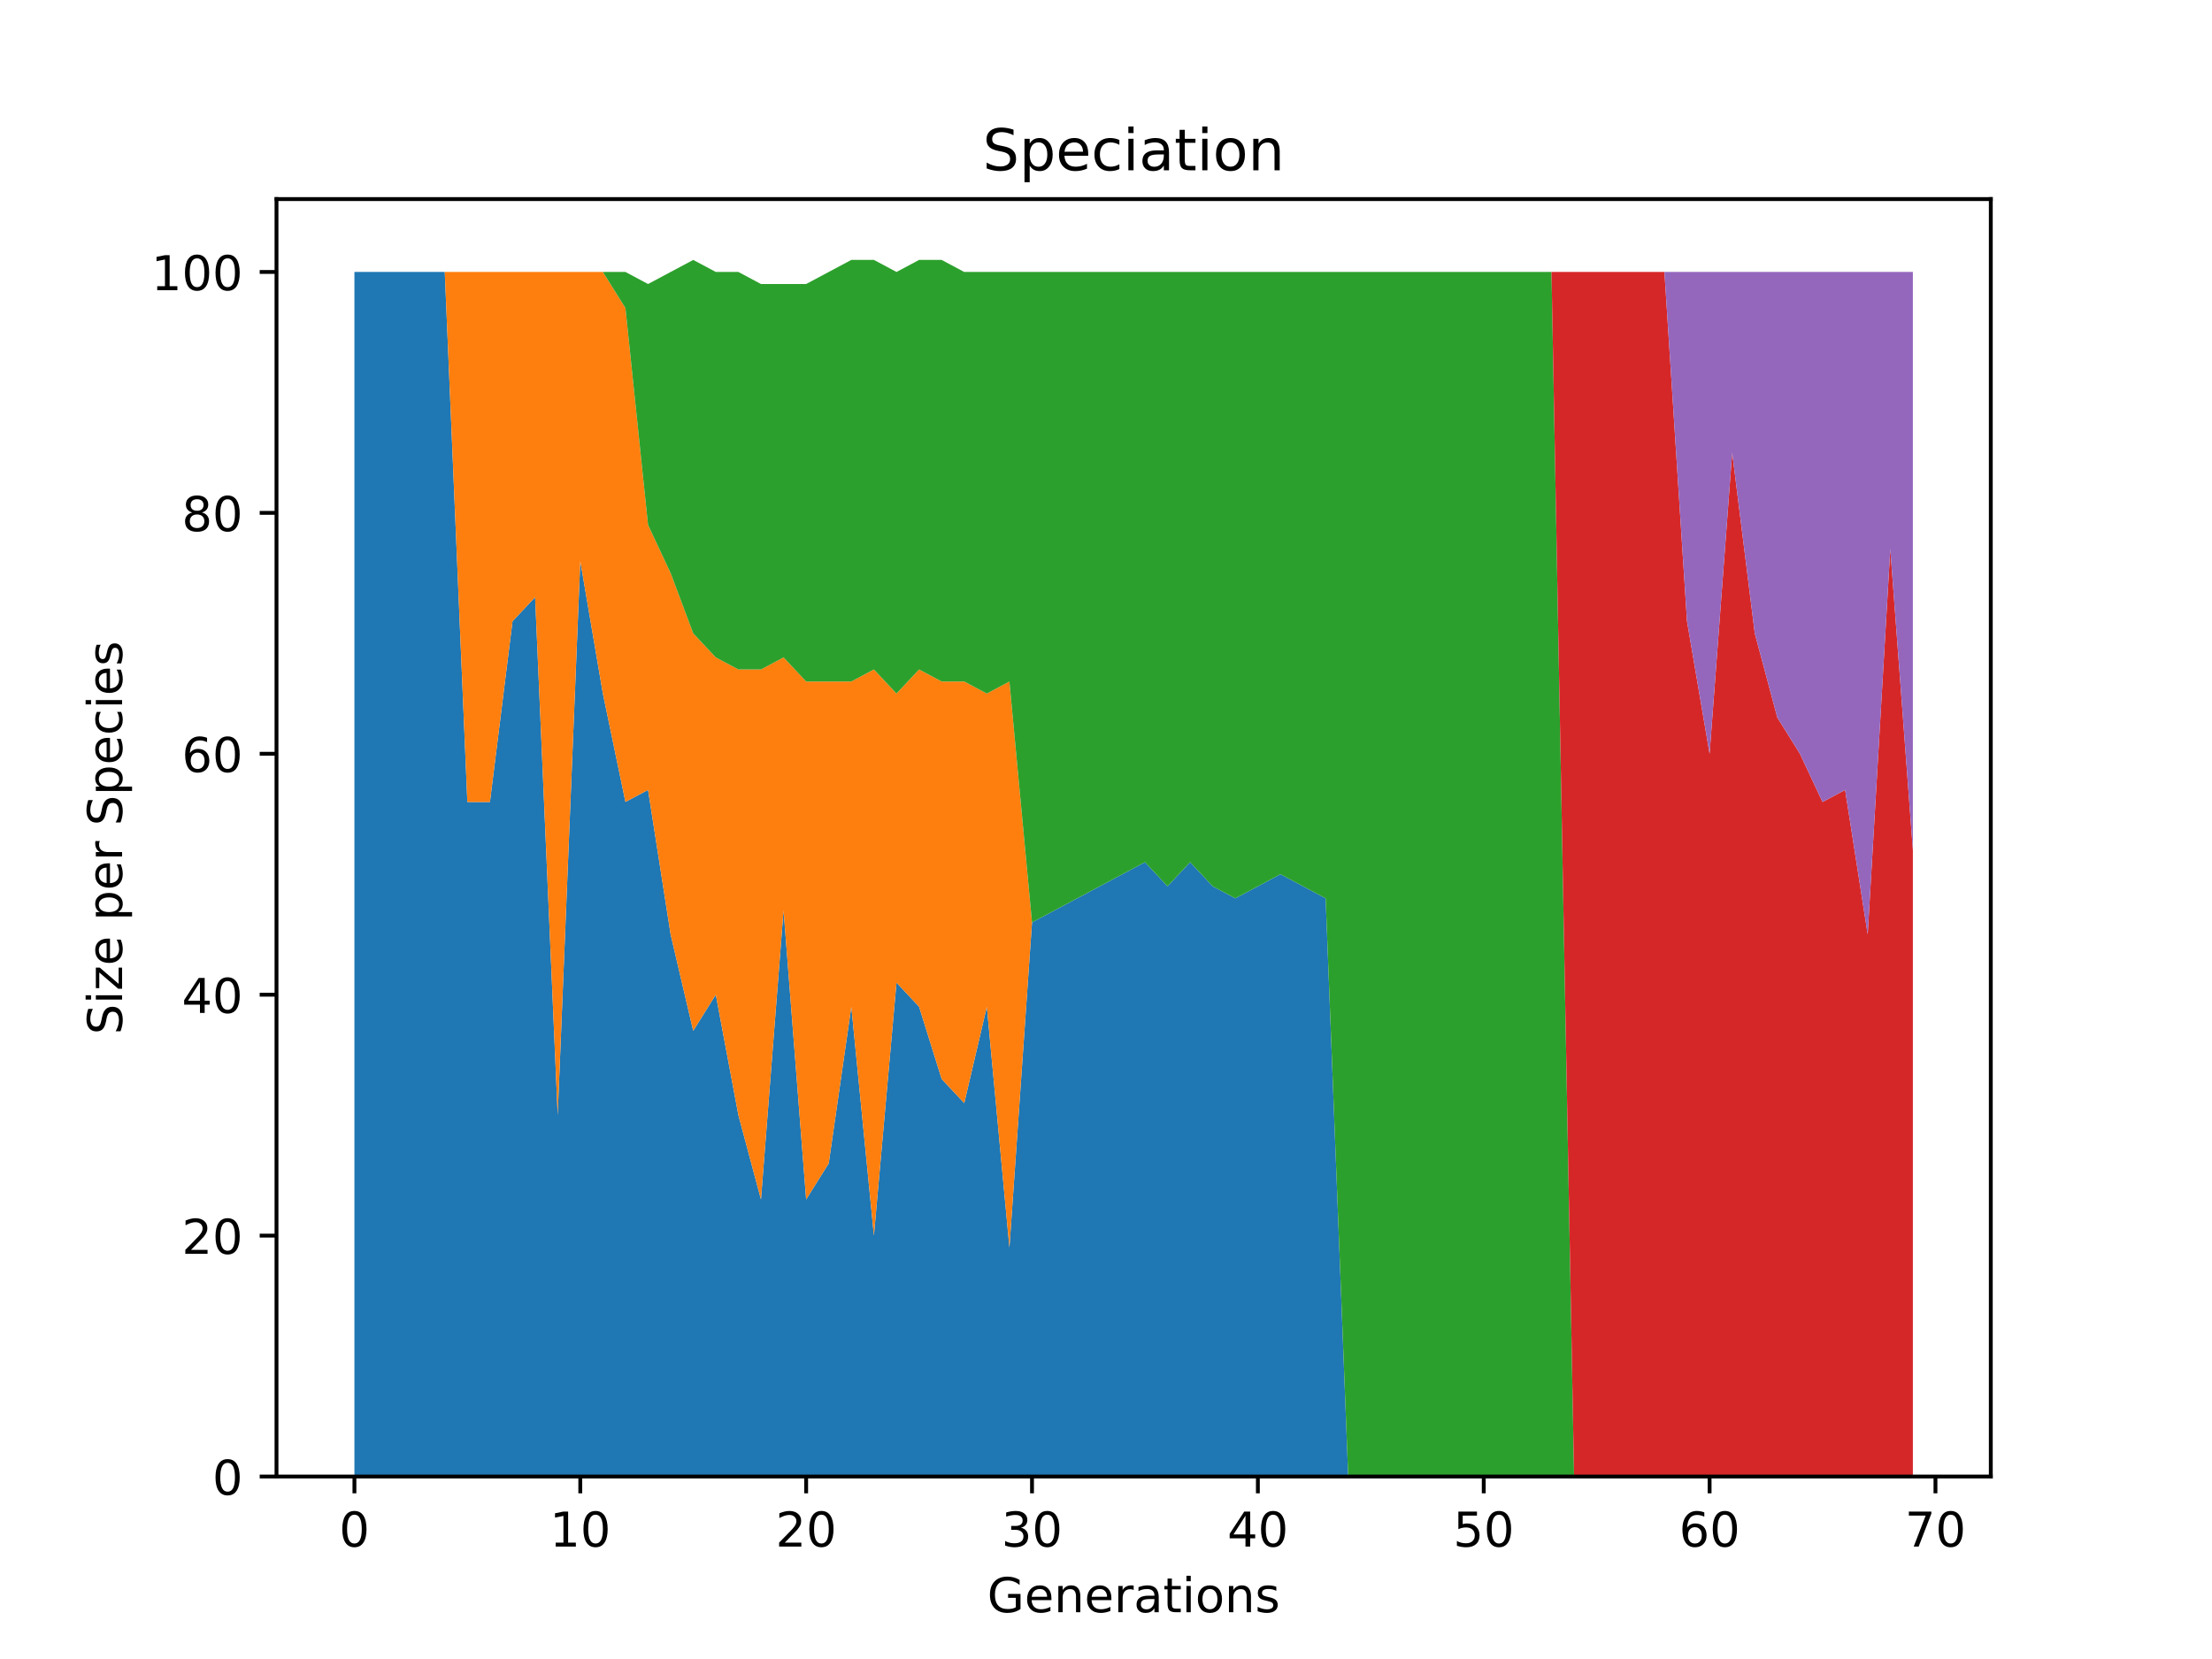 <?xml version="1.0" encoding="utf-8" standalone="no"?>
<!DOCTYPE svg PUBLIC "-//W3C//DTD SVG 1.1//EN"
  "http://www.w3.org/Graphics/SVG/1.1/DTD/svg11.dtd">
<!-- Created with matplotlib (https://matplotlib.org/) -->
<svg height="345.6pt" version="1.1" viewBox="0 0 460.8 345.6" width="460.8pt" xmlns="http://www.w3.org/2000/svg" xmlns:xlink="http://www.w3.org/1999/xlink">
 <defs>
  <style type="text/css">*{stroke-linecap:butt;stroke-linejoin:round;}</style>
 </defs>
 <g id="figure_1">
  <g id="patch_1">
   <path d="M 0 345.6 
L 460.8 345.6 
L 460.8 0 
L 0 0 
z
" style="fill:#ffffff;"/>
  </g>
  <g id="axes_1">
   <g id="patch_2">
    <path d="M 57.6 307.584 
L 414.72 307.584 
L 414.72 41.472 
L 57.6 41.472 
z
" style="fill:#ffffff;"/>
   </g>
   <g id="PolyCollection_1">
    <path clip-path="url(#pa7eebe35b2)" d="M 73.833 56.653 
L 73.833 307.584 
L 78.538 307.584 
L 83.243 307.584 
L 87.948 307.584 
L 92.653 307.584 
L 97.358 307.584 
L 102.064 307.584 
L 106.769 307.584 
L 111.474 307.584 
L 116.179 307.584 
L 120.884 307.584 
L 125.589 307.584 
L 130.294 307.584 
L 135 307.584 
L 139.705 307.584 
L 144.41 307.584 
L 149.115 307.584 
L 153.82 307.584 
L 158.525 307.584 
L 163.23 307.584 
L 167.935 307.584 
L 172.641 307.584 
L 177.346 307.584 
L 182.051 307.584 
L 186.756 307.584 
L 191.461 307.584 
L 196.166 307.584 
L 200.871 307.584 
L 205.577 307.584 
L 210.282 307.584 
L 214.987 307.584 
L 219.692 307.584 
L 224.397 307.584 
L 229.102 307.584 
L 233.807 307.584 
L 238.513 307.584 
L 243.218 307.584 
L 247.923 307.584 
L 252.628 307.584 
L 257.333 307.584 
L 262.038 307.584 
L 266.743 307.584 
L 271.449 307.584 
L 276.154 307.584 
L 280.859 307.584 
L 285.564 307.584 
L 290.269 307.584 
L 294.974 307.584 
L 299.679 307.584 
L 304.385 307.584 
L 309.09 307.584 
L 313.795 307.584 
L 318.5 307.584 
L 323.205 307.584 
L 327.91 307.584 
L 332.615 307.584 
L 337.32 307.584 
L 342.026 307.584 
L 346.731 307.584 
L 351.436 307.584 
L 356.141 307.584 
L 360.846 307.584 
L 365.551 307.584 
L 370.256 307.584 
L 374.962 307.584 
L 379.667 307.584 
L 384.372 307.584 
L 389.077 307.584 
L 393.782 307.584 
L 398.487 307.584 
L 398.487 307.584 
L 398.487 307.584 
L 393.782 307.584 
L 389.077 307.584 
L 384.372 307.584 
L 379.667 307.584 
L 374.962 307.584 
L 370.256 307.584 
L 365.551 307.584 
L 360.846 307.584 
L 356.141 307.584 
L 351.436 307.584 
L 346.731 307.584 
L 342.026 307.584 
L 337.32 307.584 
L 332.615 307.584 
L 327.91 307.584 
L 323.205 307.584 
L 318.5 307.584 
L 313.795 307.584 
L 309.09 307.584 
L 304.385 307.584 
L 299.679 307.584 
L 294.974 307.584 
L 290.269 307.584 
L 285.564 307.584 
L 280.859 307.584 
L 276.154 187.137 
L 271.449 184.628 
L 266.743 182.119 
L 262.038 184.628 
L 257.333 187.137 
L 252.628 184.628 
L 247.923 179.609 
L 243.218 184.628 
L 238.513 179.609 
L 233.807 182.119 
L 229.102 184.628 
L 224.397 187.137 
L 219.692 189.647 
L 214.987 192.156 
L 210.282 259.907 
L 205.577 209.721 
L 200.871 229.795 
L 196.166 224.777 
L 191.461 209.721 
L 186.756 204.702 
L 182.051 257.398 
L 177.346 209.721 
L 172.641 242.342 
L 167.935 249.87 
L 163.23 189.647 
L 158.525 249.87 
L 153.82 232.305 
L 149.115 207.212 
L 144.41 214.74 
L 139.705 194.665 
L 135 164.554 
L 130.294 167.063 
L 125.589 144.479 
L 120.884 116.877 
L 116.179 232.305 
L 111.474 124.405 
L 106.769 129.423 
L 102.064 167.063 
L 97.358 167.063 
L 92.653 56.653 
L 87.948 56.653 
L 83.243 56.653 
L 78.538 56.653 
L 73.833 56.653 
z
" style="fill:#1f77b4;"/>
   </g>
   <g id="PolyCollection_2">
    <path clip-path="url(#pa7eebe35b2)" d="M 73.833 56.653 
L 73.833 56.653 
L 78.538 56.653 
L 83.243 56.653 
L 87.948 56.653 
L 92.653 56.653 
L 97.358 167.063 
L 102.064 167.063 
L 106.769 129.423 
L 111.474 124.405 
L 116.179 232.305 
L 120.884 116.877 
L 125.589 144.479 
L 130.294 167.063 
L 135 164.554 
L 139.705 194.665 
L 144.41 214.74 
L 149.115 207.212 
L 153.82 232.305 
L 158.525 249.87 
L 163.23 189.647 
L 167.935 249.87 
L 172.641 242.342 
L 177.346 209.721 
L 182.051 257.398 
L 186.756 204.702 
L 191.461 209.721 
L 196.166 224.777 
L 200.871 229.795 
L 205.577 209.721 
L 210.282 259.907 
L 214.987 192.156 
L 219.692 189.647 
L 224.397 187.137 
L 229.102 184.628 
L 233.807 182.119 
L 238.513 179.609 
L 243.218 184.628 
L 247.923 179.609 
L 252.628 184.628 
L 257.333 187.137 
L 262.038 184.628 
L 266.743 182.119 
L 271.449 184.628 
L 276.154 187.137 
L 280.859 307.584 
L 285.564 307.584 
L 290.269 307.584 
L 294.974 307.584 
L 299.679 307.584 
L 304.385 307.584 
L 309.09 307.584 
L 313.795 307.584 
L 318.5 307.584 
L 323.205 307.584 
L 327.91 307.584 
L 332.615 307.584 
L 337.32 307.584 
L 342.026 307.584 
L 346.731 307.584 
L 351.436 307.584 
L 356.141 307.584 
L 360.846 307.584 
L 365.551 307.584 
L 370.256 307.584 
L 374.962 307.584 
L 379.667 307.584 
L 384.372 307.584 
L 389.077 307.584 
L 393.782 307.584 
L 398.487 307.584 
L 398.487 307.584 
L 398.487 307.584 
L 393.782 307.584 
L 389.077 307.584 
L 384.372 307.584 
L 379.667 307.584 
L 374.962 307.584 
L 370.256 307.584 
L 365.551 307.584 
L 360.846 307.584 
L 356.141 307.584 
L 351.436 307.584 
L 346.731 307.584 
L 342.026 307.584 
L 337.32 307.584 
L 332.615 307.584 
L 327.91 307.584 
L 323.205 307.584 
L 318.5 307.584 
L 313.795 307.584 
L 309.09 307.584 
L 304.385 307.584 
L 299.679 307.584 
L 294.974 307.584 
L 290.269 307.584 
L 285.564 307.584 
L 280.859 307.584 
L 276.154 187.137 
L 271.449 184.628 
L 266.743 182.119 
L 262.038 184.628 
L 257.333 187.137 
L 252.628 184.628 
L 247.923 179.609 
L 243.218 184.628 
L 238.513 179.609 
L 233.807 182.119 
L 229.102 184.628 
L 224.397 187.137 
L 219.692 189.647 
L 214.987 192.156 
L 210.282 141.97 
L 205.577 144.479 
L 200.871 141.97 
L 196.166 141.97 
L 191.461 139.46 
L 186.756 144.479 
L 182.051 139.46 
L 177.346 141.97 
L 172.641 141.97 
L 167.935 141.97 
L 163.23 136.951 
L 158.525 139.46 
L 153.82 139.46 
L 149.115 136.951 
L 144.41 131.933 
L 139.705 119.386 
L 135 109.349 
L 130.294 64.181 
L 125.589 56.653 
L 120.884 56.653 
L 116.179 56.653 
L 111.474 56.653 
L 106.769 56.653 
L 102.064 56.653 
L 97.358 56.653 
L 92.653 56.653 
L 87.948 56.653 
L 83.243 56.653 
L 78.538 56.653 
L 73.833 56.653 
z
" style="fill:#ff7f0e;"/>
   </g>
   <g id="PolyCollection_3">
    <path clip-path="url(#pa7eebe35b2)" d="M 73.833 56.653 
L 73.833 56.653 
L 78.538 56.653 
L 83.243 56.653 
L 87.948 56.653 
L 92.653 56.653 
L 97.358 56.653 
L 102.064 56.653 
L 106.769 56.653 
L 111.474 56.653 
L 116.179 56.653 
L 120.884 56.653 
L 125.589 56.653 
L 130.294 64.181 
L 135 109.349 
L 139.705 119.386 
L 144.41 131.933 
L 149.115 136.951 
L 153.82 139.46 
L 158.525 139.46 
L 163.23 136.951 
L 167.935 141.97 
L 172.641 141.97 
L 177.346 141.97 
L 182.051 139.46 
L 186.756 144.479 
L 191.461 139.46 
L 196.166 141.97 
L 200.871 141.97 
L 205.577 144.479 
L 210.282 141.97 
L 214.987 192.156 
L 219.692 189.647 
L 224.397 187.137 
L 229.102 184.628 
L 233.807 182.119 
L 238.513 179.609 
L 243.218 184.628 
L 247.923 179.609 
L 252.628 184.628 
L 257.333 187.137 
L 262.038 184.628 
L 266.743 182.119 
L 271.449 184.628 
L 276.154 187.137 
L 280.859 307.584 
L 285.564 307.584 
L 290.269 307.584 
L 294.974 307.584 
L 299.679 307.584 
L 304.385 307.584 
L 309.09 307.584 
L 313.795 307.584 
L 318.5 307.584 
L 323.205 307.584 
L 327.91 307.584 
L 332.615 307.584 
L 337.32 307.584 
L 342.026 307.584 
L 346.731 307.584 
L 351.436 307.584 
L 356.141 307.584 
L 360.846 307.584 
L 365.551 307.584 
L 370.256 307.584 
L 374.962 307.584 
L 379.667 307.584 
L 384.372 307.584 
L 389.077 307.584 
L 393.782 307.584 
L 398.487 307.584 
L 398.487 307.584 
L 398.487 307.584 
L 393.782 307.584 
L 389.077 307.584 
L 384.372 307.584 
L 379.667 307.584 
L 374.962 307.584 
L 370.256 307.584 
L 365.551 307.584 
L 360.846 307.584 
L 356.141 307.584 
L 351.436 307.584 
L 346.731 307.584 
L 342.026 307.584 
L 337.32 307.584 
L 332.615 307.584 
L 327.91 307.584 
L 323.205 56.653 
L 318.5 56.653 
L 313.795 56.653 
L 309.09 56.653 
L 304.385 56.653 
L 299.679 56.653 
L 294.974 56.653 
L 290.269 56.653 
L 285.564 56.653 
L 280.859 56.653 
L 276.154 56.653 
L 271.449 56.653 
L 266.743 56.653 
L 262.038 56.653 
L 257.333 56.653 
L 252.628 56.653 
L 247.923 56.653 
L 243.218 56.653 
L 238.513 56.653 
L 233.807 56.653 
L 229.102 56.653 
L 224.397 56.653 
L 219.692 56.653 
L 214.987 56.653 
L 210.282 56.653 
L 205.577 56.653 
L 200.871 56.653 
L 196.166 54.144 
L 191.461 54.144 
L 186.756 56.653 
L 182.051 54.144 
L 177.346 54.144 
L 172.641 56.653 
L 167.935 59.163 
L 163.23 59.163 
L 158.525 59.163 
L 153.82 56.653 
L 149.115 56.653 
L 144.41 54.144 
L 139.705 56.653 
L 135 59.163 
L 130.294 56.653 
L 125.589 56.653 
L 120.884 56.653 
L 116.179 56.653 
L 111.474 56.653 
L 106.769 56.653 
L 102.064 56.653 
L 97.358 56.653 
L 92.653 56.653 
L 87.948 56.653 
L 83.243 56.653 
L 78.538 56.653 
L 73.833 56.653 
z
" style="fill:#2ca02c;"/>
   </g>
   <g id="PolyCollection_4">
    <path clip-path="url(#pa7eebe35b2)" d="M 73.833 56.653 
L 73.833 56.653 
L 78.538 56.653 
L 83.243 56.653 
L 87.948 56.653 
L 92.653 56.653 
L 97.358 56.653 
L 102.064 56.653 
L 106.769 56.653 
L 111.474 56.653 
L 116.179 56.653 
L 120.884 56.653 
L 125.589 56.653 
L 130.294 56.653 
L 135 59.163 
L 139.705 56.653 
L 144.41 54.144 
L 149.115 56.653 
L 153.82 56.653 
L 158.525 59.163 
L 163.23 59.163 
L 167.935 59.163 
L 172.641 56.653 
L 177.346 54.144 
L 182.051 54.144 
L 186.756 56.653 
L 191.461 54.144 
L 196.166 54.144 
L 200.871 56.653 
L 205.577 56.653 
L 210.282 56.653 
L 214.987 56.653 
L 219.692 56.653 
L 224.397 56.653 
L 229.102 56.653 
L 233.807 56.653 
L 238.513 56.653 
L 243.218 56.653 
L 247.923 56.653 
L 252.628 56.653 
L 257.333 56.653 
L 262.038 56.653 
L 266.743 56.653 
L 271.449 56.653 
L 276.154 56.653 
L 280.859 56.653 
L 285.564 56.653 
L 290.269 56.653 
L 294.974 56.653 
L 299.679 56.653 
L 304.385 56.653 
L 309.09 56.653 
L 313.795 56.653 
L 318.5 56.653 
L 323.205 56.653 
L 327.91 307.584 
L 332.615 307.584 
L 337.32 307.584 
L 342.026 307.584 
L 346.731 307.584 
L 351.436 307.584 
L 356.141 307.584 
L 360.846 307.584 
L 365.551 307.584 
L 370.256 307.584 
L 374.962 307.584 
L 379.667 307.584 
L 384.372 307.584 
L 389.077 307.584 
L 393.782 307.584 
L 398.487 307.584 
L 398.487 177.1 
L 398.487 177.1 
L 393.782 114.367 
L 389.077 194.665 
L 384.372 164.554 
L 379.667 167.063 
L 374.962 157.026 
L 370.256 149.498 
L 365.551 131.933 
L 360.846 94.293 
L 356.141 157.026 
L 351.436 129.423 
L 346.731 56.653 
L 342.026 56.653 
L 337.32 56.653 
L 332.615 56.653 
L 327.91 56.653 
L 323.205 56.653 
L 318.5 56.653 
L 313.795 56.653 
L 309.09 56.653 
L 304.385 56.653 
L 299.679 56.653 
L 294.974 56.653 
L 290.269 56.653 
L 285.564 56.653 
L 280.859 56.653 
L 276.154 56.653 
L 271.449 56.653 
L 266.743 56.653 
L 262.038 56.653 
L 257.333 56.653 
L 252.628 56.653 
L 247.923 56.653 
L 243.218 56.653 
L 238.513 56.653 
L 233.807 56.653 
L 229.102 56.653 
L 224.397 56.653 
L 219.692 56.653 
L 214.987 56.653 
L 210.282 56.653 
L 205.577 56.653 
L 200.871 56.653 
L 196.166 54.144 
L 191.461 54.144 
L 186.756 56.653 
L 182.051 54.144 
L 177.346 54.144 
L 172.641 56.653 
L 167.935 59.163 
L 163.23 59.163 
L 158.525 59.163 
L 153.82 56.653 
L 149.115 56.653 
L 144.41 54.144 
L 139.705 56.653 
L 135 59.163 
L 130.294 56.653 
L 125.589 56.653 
L 120.884 56.653 
L 116.179 56.653 
L 111.474 56.653 
L 106.769 56.653 
L 102.064 56.653 
L 97.358 56.653 
L 92.653 56.653 
L 87.948 56.653 
L 83.243 56.653 
L 78.538 56.653 
L 73.833 56.653 
z
" style="fill:#d62728;"/>
   </g>
   <g id="PolyCollection_5">
    <path clip-path="url(#pa7eebe35b2)" d="M 73.833 56.653 
L 73.833 56.653 
L 78.538 56.653 
L 83.243 56.653 
L 87.948 56.653 
L 92.653 56.653 
L 97.358 56.653 
L 102.064 56.653 
L 106.769 56.653 
L 111.474 56.653 
L 116.179 56.653 
L 120.884 56.653 
L 125.589 56.653 
L 130.294 56.653 
L 135 59.163 
L 139.705 56.653 
L 144.41 54.144 
L 149.115 56.653 
L 153.82 56.653 
L 158.525 59.163 
L 163.23 59.163 
L 167.935 59.163 
L 172.641 56.653 
L 177.346 54.144 
L 182.051 54.144 
L 186.756 56.653 
L 191.461 54.144 
L 196.166 54.144 
L 200.871 56.653 
L 205.577 56.653 
L 210.282 56.653 
L 214.987 56.653 
L 219.692 56.653 
L 224.397 56.653 
L 229.102 56.653 
L 233.807 56.653 
L 238.513 56.653 
L 243.218 56.653 
L 247.923 56.653 
L 252.628 56.653 
L 257.333 56.653 
L 262.038 56.653 
L 266.743 56.653 
L 271.449 56.653 
L 276.154 56.653 
L 280.859 56.653 
L 285.564 56.653 
L 290.269 56.653 
L 294.974 56.653 
L 299.679 56.653 
L 304.385 56.653 
L 309.09 56.653 
L 313.795 56.653 
L 318.5 56.653 
L 323.205 56.653 
L 327.91 56.653 
L 332.615 56.653 
L 337.32 56.653 
L 342.026 56.653 
L 346.731 56.653 
L 351.436 129.423 
L 356.141 157.026 
L 360.846 94.293 
L 365.551 131.933 
L 370.256 149.498 
L 374.962 157.026 
L 379.667 167.063 
L 384.372 164.554 
L 389.077 194.665 
L 393.782 114.367 
L 398.487 177.1 
L 398.487 56.653 
L 398.487 56.653 
L 393.782 56.653 
L 389.077 56.653 
L 384.372 56.653 
L 379.667 56.653 
L 374.962 56.653 
L 370.256 56.653 
L 365.551 56.653 
L 360.846 56.653 
L 356.141 56.653 
L 351.436 56.653 
L 346.731 56.653 
L 342.026 56.653 
L 337.32 56.653 
L 332.615 56.653 
L 327.91 56.653 
L 323.205 56.653 
L 318.5 56.653 
L 313.795 56.653 
L 309.09 56.653 
L 304.385 56.653 
L 299.679 56.653 
L 294.974 56.653 
L 290.269 56.653 
L 285.564 56.653 
L 280.859 56.653 
L 276.154 56.653 
L 271.449 56.653 
L 266.743 56.653 
L 262.038 56.653 
L 257.333 56.653 
L 252.628 56.653 
L 247.923 56.653 
L 243.218 56.653 
L 238.513 56.653 
L 233.807 56.653 
L 229.102 56.653 
L 224.397 56.653 
L 219.692 56.653 
L 214.987 56.653 
L 210.282 56.653 
L 205.577 56.653 
L 200.871 56.653 
L 196.166 54.144 
L 191.461 54.144 
L 186.756 56.653 
L 182.051 54.144 
L 177.346 54.144 
L 172.641 56.653 
L 167.935 59.163 
L 163.23 59.163 
L 158.525 59.163 
L 153.82 56.653 
L 149.115 56.653 
L 144.41 54.144 
L 139.705 56.653 
L 135 59.163 
L 130.294 56.653 
L 125.589 56.653 
L 120.884 56.653 
L 116.179 56.653 
L 111.474 56.653 
L 106.769 56.653 
L 102.064 56.653 
L 97.358 56.653 
L 92.653 56.653 
L 87.948 56.653 
L 83.243 56.653 
L 78.538 56.653 
L 73.833 56.653 
z
" style="fill:#9467bd;"/>
   </g>
   <g id="matplotlib.axis_1">
    <g id="xtick_1">
     <g id="line2d_1">
      <defs>
       <path d="M 0 0 
L 0 3.5 
" id="m3b47ffcd16" style="stroke:#000000;stroke-width:0.8;"/>
      </defs>
      <g>
       <use style="stroke:#000000;stroke-width:0.8;" x="73.833" xlink:href="#m3b47ffcd16" y="307.584"/>
      </g>
     </g>
     <g id="text_1">
      <!-- 0 -->
      <g transform="translate(70.651 322.182)scale(0.1 -0.1)">
       <defs>
        <path d="M 31.781 66.406 
Q 24.172 66.406 20.328 58.906 
Q 16.5 51.422 16.5 36.375 
Q 16.5 21.391 20.328 13.891 
Q 24.172 6.391 31.781 6.391 
Q 39.453 6.391 43.281 13.891 
Q 47.125 21.391 47.125 36.375 
Q 47.125 51.422 43.281 58.906 
Q 39.453 66.406 31.781 66.406 
z
M 31.781 74.219 
Q 44.047 74.219 50.516 64.516 
Q 56.984 54.828 56.984 36.375 
Q 56.984 17.969 50.516 8.266 
Q 44.047 -1.422 31.781 -1.422 
Q 19.531 -1.422 13.062 8.266 
Q 6.594 17.969 6.594 36.375 
Q 6.594 54.828 13.062 64.516 
Q 19.531 74.219 31.781 74.219 
z
" id="DejaVuSans-48"/>
       </defs>
       <use xlink:href="#DejaVuSans-48"/>
      </g>
     </g>
    </g>
    <g id="xtick_2">
     <g id="line2d_2">
      <g>
       <use style="stroke:#000000;stroke-width:0.8;" x="120.884" xlink:href="#m3b47ffcd16" y="307.584"/>
      </g>
     </g>
     <g id="text_2">
      <!-- 10 -->
      <g transform="translate(114.522 322.182)scale(0.1 -0.1)">
       <defs>
        <path d="M 12.406 8.297 
L 28.516 8.297 
L 28.516 63.922 
L 10.984 60.406 
L 10.984 69.391 
L 28.422 72.906 
L 38.281 72.906 
L 38.281 8.297 
L 54.391 8.297 
L 54.391 0 
L 12.406 0 
z
" id="DejaVuSans-49"/>
       </defs>
       <use xlink:href="#DejaVuSans-49"/>
       <use x="63.623" xlink:href="#DejaVuSans-48"/>
      </g>
     </g>
    </g>
    <g id="xtick_3">
     <g id="line2d_3">
      <g>
       <use style="stroke:#000000;stroke-width:0.8;" x="167.935" xlink:href="#m3b47ffcd16" y="307.584"/>
      </g>
     </g>
     <g id="text_3">
      <!-- 20 -->
      <g transform="translate(161.573 322.182)scale(0.1 -0.1)">
       <defs>
        <path d="M 19.188 8.297 
L 53.609 8.297 
L 53.609 0 
L 7.328 0 
L 7.328 8.297 
Q 12.938 14.109 22.625 23.891 
Q 32.328 33.688 34.812 36.531 
Q 39.547 41.844 41.422 45.531 
Q 43.312 49.219 43.312 52.781 
Q 43.312 58.594 39.234 62.25 
Q 35.156 65.922 28.609 65.922 
Q 23.969 65.922 18.812 64.312 
Q 13.672 62.703 7.812 59.422 
L 7.812 69.391 
Q 13.766 71.781 18.938 73 
Q 24.125 74.219 28.422 74.219 
Q 39.75 74.219 46.484 68.547 
Q 53.219 62.891 53.219 53.422 
Q 53.219 48.922 51.531 44.891 
Q 49.859 40.875 45.406 35.406 
Q 44.188 33.984 37.641 27.219 
Q 31.109 20.453 19.188 8.297 
z
" id="DejaVuSans-50"/>
       </defs>
       <use xlink:href="#DejaVuSans-50"/>
       <use x="63.623" xlink:href="#DejaVuSans-48"/>
      </g>
     </g>
    </g>
    <g id="xtick_4">
     <g id="line2d_4">
      <g>
       <use style="stroke:#000000;stroke-width:0.8;" x="214.987" xlink:href="#m3b47ffcd16" y="307.584"/>
      </g>
     </g>
     <g id="text_4">
      <!-- 30 -->
      <g transform="translate(208.624 322.182)scale(0.1 -0.1)">
       <defs>
        <path d="M 40.578 39.312 
Q 47.656 37.797 51.625 33 
Q 55.609 28.219 55.609 21.188 
Q 55.609 10.406 48.188 4.484 
Q 40.766 -1.422 27.094 -1.422 
Q 22.516 -1.422 17.656 -0.516 
Q 12.797 0.391 7.625 2.203 
L 7.625 11.719 
Q 11.719 9.328 16.594 8.109 
Q 21.484 6.891 26.812 6.891 
Q 36.078 6.891 40.938 10.547 
Q 45.797 14.203 45.797 21.188 
Q 45.797 27.641 41.281 31.266 
Q 36.766 34.906 28.719 34.906 
L 20.219 34.906 
L 20.219 43.016 
L 29.109 43.016 
Q 36.375 43.016 40.234 45.922 
Q 44.094 48.828 44.094 54.297 
Q 44.094 59.906 40.109 62.906 
Q 36.141 65.922 28.719 65.922 
Q 24.656 65.922 20.016 65.031 
Q 15.375 64.156 9.812 62.312 
L 9.812 71.094 
Q 15.438 72.656 20.344 73.438 
Q 25.25 74.219 29.594 74.219 
Q 40.828 74.219 47.359 69.109 
Q 53.906 64.016 53.906 55.328 
Q 53.906 49.266 50.438 45.094 
Q 46.969 40.922 40.578 39.312 
z
" id="DejaVuSans-51"/>
       </defs>
       <use xlink:href="#DejaVuSans-51"/>
       <use x="63.623" xlink:href="#DejaVuSans-48"/>
      </g>
     </g>
    </g>
    <g id="xtick_5">
     <g id="line2d_5">
      <g>
       <use style="stroke:#000000;stroke-width:0.8;" x="262.038" xlink:href="#m3b47ffcd16" y="307.584"/>
      </g>
     </g>
     <g id="text_5">
      <!-- 40 -->
      <g transform="translate(255.676 322.182)scale(0.1 -0.1)">
       <defs>
        <path d="M 37.797 64.312 
L 12.891 25.391 
L 37.797 25.391 
z
M 35.203 72.906 
L 47.609 72.906 
L 47.609 25.391 
L 58.016 25.391 
L 58.016 17.188 
L 47.609 17.188 
L 47.609 0 
L 37.797 0 
L 37.797 17.188 
L 4.891 17.188 
L 4.891 26.703 
z
" id="DejaVuSans-52"/>
       </defs>
       <use xlink:href="#DejaVuSans-52"/>
       <use x="63.623" xlink:href="#DejaVuSans-48"/>
      </g>
     </g>
    </g>
    <g id="xtick_6">
     <g id="line2d_6">
      <g>
       <use style="stroke:#000000;stroke-width:0.8;" x="309.09" xlink:href="#m3b47ffcd16" y="307.584"/>
      </g>
     </g>
     <g id="text_6">
      <!-- 50 -->
      <g transform="translate(302.727 322.182)scale(0.1 -0.1)">
       <defs>
        <path d="M 10.797 72.906 
L 49.516 72.906 
L 49.516 64.594 
L 19.828 64.594 
L 19.828 46.734 
Q 21.969 47.469 24.109 47.828 
Q 26.266 48.188 28.422 48.188 
Q 40.625 48.188 47.75 41.5 
Q 54.891 34.812 54.891 23.391 
Q 54.891 11.625 47.562 5.094 
Q 40.234 -1.422 26.906 -1.422 
Q 22.312 -1.422 17.547 -0.641 
Q 12.797 0.141 7.719 1.703 
L 7.719 11.625 
Q 12.109 9.234 16.797 8.062 
Q 21.484 6.891 26.703 6.891 
Q 35.156 6.891 40.078 11.328 
Q 45.016 15.766 45.016 23.391 
Q 45.016 31 40.078 35.438 
Q 35.156 39.891 26.703 39.891 
Q 22.75 39.891 18.812 39.016 
Q 14.891 38.141 10.797 36.281 
z
" id="DejaVuSans-53"/>
       </defs>
       <use xlink:href="#DejaVuSans-53"/>
       <use x="63.623" xlink:href="#DejaVuSans-48"/>
      </g>
     </g>
    </g>
    <g id="xtick_7">
     <g id="line2d_7">
      <g>
       <use style="stroke:#000000;stroke-width:0.8;" x="356.141" xlink:href="#m3b47ffcd16" y="307.584"/>
      </g>
     </g>
     <g id="text_7">
      <!-- 60 -->
      <g transform="translate(349.779 322.182)scale(0.1 -0.1)">
       <defs>
        <path d="M 33.016 40.375 
Q 26.375 40.375 22.484 35.828 
Q 18.609 31.297 18.609 23.391 
Q 18.609 15.531 22.484 10.953 
Q 26.375 6.391 33.016 6.391 
Q 39.656 6.391 43.531 10.953 
Q 47.406 15.531 47.406 23.391 
Q 47.406 31.297 43.531 35.828 
Q 39.656 40.375 33.016 40.375 
z
M 52.594 71.297 
L 52.594 62.312 
Q 48.875 64.062 45.094 64.984 
Q 41.312 65.922 37.594 65.922 
Q 27.828 65.922 22.672 59.328 
Q 17.531 52.734 16.797 39.406 
Q 19.672 43.656 24.016 45.922 
Q 28.375 48.188 33.594 48.188 
Q 44.578 48.188 50.953 41.516 
Q 57.328 34.859 57.328 23.391 
Q 57.328 12.156 50.688 5.359 
Q 44.047 -1.422 33.016 -1.422 
Q 20.359 -1.422 13.672 8.266 
Q 6.984 17.969 6.984 36.375 
Q 6.984 53.656 15.188 63.938 
Q 23.391 74.219 37.203 74.219 
Q 40.922 74.219 44.703 73.484 
Q 48.484 72.75 52.594 71.297 
z
" id="DejaVuSans-54"/>
       </defs>
       <use xlink:href="#DejaVuSans-54"/>
       <use x="63.623" xlink:href="#DejaVuSans-48"/>
      </g>
     </g>
    </g>
    <g id="xtick_8">
     <g id="line2d_8">
      <g>
       <use style="stroke:#000000;stroke-width:0.8;" x="403.192" xlink:href="#m3b47ffcd16" y="307.584"/>
      </g>
     </g>
     <g id="text_8">
      <!-- 70 -->
      <g transform="translate(396.83 322.182)scale(0.1 -0.1)">
       <defs>
        <path d="M 8.203 72.906 
L 55.078 72.906 
L 55.078 68.703 
L 28.609 0 
L 18.312 0 
L 43.219 64.594 
L 8.203 64.594 
z
" id="DejaVuSans-55"/>
       </defs>
       <use xlink:href="#DejaVuSans-55"/>
       <use x="63.623" xlink:href="#DejaVuSans-48"/>
      </g>
     </g>
    </g>
    <g id="text_9">
     <!-- Generations -->
     <g transform="translate(205.662 335.861)scale(0.1 -0.1)">
      <defs>
       <path d="M 59.516 10.406 
L 59.516 29.984 
L 43.406 29.984 
L 43.406 38.094 
L 69.281 38.094 
L 69.281 6.781 
Q 63.578 2.734 56.688 0.656 
Q 49.812 -1.422 42 -1.422 
Q 24.906 -1.422 15.25 8.562 
Q 5.609 18.562 5.609 36.375 
Q 5.609 54.25 15.25 64.234 
Q 24.906 74.219 42 74.219 
Q 49.125 74.219 55.547 72.453 
Q 61.969 70.703 67.391 67.281 
L 67.391 56.781 
Q 61.922 61.422 55.766 63.766 
Q 49.609 66.109 42.828 66.109 
Q 29.438 66.109 22.719 58.641 
Q 16.016 51.172 16.016 36.375 
Q 16.016 21.625 22.719 14.156 
Q 29.438 6.688 42.828 6.688 
Q 48.047 6.688 52.141 7.594 
Q 56.25 8.5 59.516 10.406 
z
" id="DejaVuSans-71"/>
       <path d="M 56.203 29.594 
L 56.203 25.203 
L 14.891 25.203 
Q 15.484 15.922 20.484 11.062 
Q 25.484 6.203 34.422 6.203 
Q 39.594 6.203 44.453 7.469 
Q 49.312 8.734 54.109 11.281 
L 54.109 2.781 
Q 49.266 0.734 44.188 -0.344 
Q 39.109 -1.422 33.891 -1.422 
Q 20.797 -1.422 13.156 6.188 
Q 5.516 13.812 5.516 26.812 
Q 5.516 40.234 12.766 48.109 
Q 20.016 56 32.328 56 
Q 43.359 56 49.781 48.891 
Q 56.203 41.797 56.203 29.594 
z
M 47.219 32.234 
Q 47.125 39.594 43.094 43.984 
Q 39.062 48.391 32.422 48.391 
Q 24.906 48.391 20.391 44.141 
Q 15.875 39.891 15.188 32.172 
z
" id="DejaVuSans-101"/>
       <path d="M 54.891 33.016 
L 54.891 0 
L 45.906 0 
L 45.906 32.719 
Q 45.906 40.484 42.875 44.328 
Q 39.844 48.188 33.797 48.188 
Q 26.516 48.188 22.312 43.547 
Q 18.109 38.922 18.109 30.906 
L 18.109 0 
L 9.078 0 
L 9.078 54.688 
L 18.109 54.688 
L 18.109 46.188 
Q 21.344 51.125 25.703 53.562 
Q 30.078 56 35.797 56 
Q 45.219 56 50.047 50.172 
Q 54.891 44.344 54.891 33.016 
z
" id="DejaVuSans-110"/>
       <path d="M 41.109 46.297 
Q 39.594 47.172 37.812 47.578 
Q 36.031 48 33.891 48 
Q 26.266 48 22.188 43.047 
Q 18.109 38.094 18.109 28.812 
L 18.109 0 
L 9.078 0 
L 9.078 54.688 
L 18.109 54.688 
L 18.109 46.188 
Q 20.953 51.172 25.484 53.578 
Q 30.031 56 36.531 56 
Q 37.453 56 38.578 55.875 
Q 39.703 55.766 41.062 55.516 
z
" id="DejaVuSans-114"/>
       <path d="M 34.281 27.484 
Q 23.391 27.484 19.188 25 
Q 14.984 22.516 14.984 16.5 
Q 14.984 11.719 18.141 8.906 
Q 21.297 6.109 26.703 6.109 
Q 34.188 6.109 38.703 11.406 
Q 43.219 16.703 43.219 25.484 
L 43.219 27.484 
z
M 52.203 31.203 
L 52.203 0 
L 43.219 0 
L 43.219 8.297 
Q 40.141 3.328 35.547 0.953 
Q 30.953 -1.422 24.312 -1.422 
Q 15.922 -1.422 10.953 3.297 
Q 6 8.016 6 15.922 
Q 6 25.141 12.172 29.828 
Q 18.359 34.516 30.609 34.516 
L 43.219 34.516 
L 43.219 35.406 
Q 43.219 41.609 39.141 45 
Q 35.062 48.391 27.688 48.391 
Q 23 48.391 18.547 47.266 
Q 14.109 46.141 10.016 43.891 
L 10.016 52.203 
Q 14.938 54.109 19.578 55.047 
Q 24.219 56 28.609 56 
Q 40.484 56 46.344 49.844 
Q 52.203 43.703 52.203 31.203 
z
" id="DejaVuSans-97"/>
       <path d="M 18.312 70.219 
L 18.312 54.688 
L 36.812 54.688 
L 36.812 47.703 
L 18.312 47.703 
L 18.312 18.016 
Q 18.312 11.328 20.141 9.422 
Q 21.969 7.516 27.594 7.516 
L 36.812 7.516 
L 36.812 0 
L 27.594 0 
Q 17.188 0 13.234 3.875 
Q 9.281 7.766 9.281 18.016 
L 9.281 47.703 
L 2.688 47.703 
L 2.688 54.688 
L 9.281 54.688 
L 9.281 70.219 
z
" id="DejaVuSans-116"/>
       <path d="M 9.422 54.688 
L 18.406 54.688 
L 18.406 0 
L 9.422 0 
z
M 9.422 75.984 
L 18.406 75.984 
L 18.406 64.594 
L 9.422 64.594 
z
" id="DejaVuSans-105"/>
       <path d="M 30.609 48.391 
Q 23.391 48.391 19.188 42.75 
Q 14.984 37.109 14.984 27.297 
Q 14.984 17.484 19.156 11.844 
Q 23.344 6.203 30.609 6.203 
Q 37.797 6.203 41.984 11.859 
Q 46.188 17.531 46.188 27.297 
Q 46.188 37.016 41.984 42.703 
Q 37.797 48.391 30.609 48.391 
z
M 30.609 56 
Q 42.328 56 49.016 48.375 
Q 55.719 40.766 55.719 27.297 
Q 55.719 13.875 49.016 6.219 
Q 42.328 -1.422 30.609 -1.422 
Q 18.844 -1.422 12.172 6.219 
Q 5.516 13.875 5.516 27.297 
Q 5.516 40.766 12.172 48.375 
Q 18.844 56 30.609 56 
z
" id="DejaVuSans-111"/>
       <path d="M 44.281 53.078 
L 44.281 44.578 
Q 40.484 46.531 36.375 47.5 
Q 32.281 48.484 27.875 48.484 
Q 21.188 48.484 17.844 46.438 
Q 14.5 44.391 14.5 40.281 
Q 14.5 37.156 16.891 35.375 
Q 19.281 33.594 26.516 31.984 
L 29.594 31.297 
Q 39.156 29.25 43.188 25.516 
Q 47.219 21.781 47.219 15.094 
Q 47.219 7.469 41.188 3.016 
Q 35.156 -1.422 24.609 -1.422 
Q 20.219 -1.422 15.453 -0.562 
Q 10.688 0.297 5.422 2 
L 5.422 11.281 
Q 10.406 8.688 15.234 7.391 
Q 20.062 6.109 24.812 6.109 
Q 31.156 6.109 34.562 8.281 
Q 37.984 10.453 37.984 14.406 
Q 37.984 18.062 35.516 20.016 
Q 33.062 21.969 24.703 23.781 
L 21.578 24.516 
Q 13.234 26.266 9.516 29.906 
Q 5.812 33.547 5.812 39.891 
Q 5.812 47.609 11.281 51.797 
Q 16.75 56 26.812 56 
Q 31.781 56 36.172 55.266 
Q 40.578 54.547 44.281 53.078 
z
" id="DejaVuSans-115"/>
      </defs>
      <use xlink:href="#DejaVuSans-71"/>
      <use x="77.49" xlink:href="#DejaVuSans-101"/>
      <use x="139.014" xlink:href="#DejaVuSans-110"/>
      <use x="202.393" xlink:href="#DejaVuSans-101"/>
      <use x="263.916" xlink:href="#DejaVuSans-114"/>
      <use x="305.029" xlink:href="#DejaVuSans-97"/>
      <use x="366.309" xlink:href="#DejaVuSans-116"/>
      <use x="405.518" xlink:href="#DejaVuSans-105"/>
      <use x="433.301" xlink:href="#DejaVuSans-111"/>
      <use x="494.482" xlink:href="#DejaVuSans-110"/>
      <use x="557.861" xlink:href="#DejaVuSans-115"/>
     </g>
    </g>
   </g>
   <g id="matplotlib.axis_2">
    <g id="ytick_1">
     <g id="line2d_9">
      <defs>
       <path d="M 0 0 
L -3.5 0 
" id="ma948bd3676" style="stroke:#000000;stroke-width:0.8;"/>
      </defs>
      <g>
       <use style="stroke:#000000;stroke-width:0.8;" x="57.6" xlink:href="#ma948bd3676" y="307.584"/>
      </g>
     </g>
     <g id="text_10">
      <!-- 0 -->
      <g transform="translate(44.237 311.383)scale(0.1 -0.1)">
       <use xlink:href="#DejaVuSans-48"/>
      </g>
     </g>
    </g>
    <g id="ytick_2">
     <g id="line2d_10">
      <g>
       <use style="stroke:#000000;stroke-width:0.8;" x="57.6" xlink:href="#ma948bd3676" y="257.398"/>
      </g>
     </g>
     <g id="text_11">
      <!-- 20 -->
      <g transform="translate(37.875 261.197)scale(0.1 -0.1)">
       <use xlink:href="#DejaVuSans-50"/>
       <use x="63.623" xlink:href="#DejaVuSans-48"/>
      </g>
     </g>
    </g>
    <g id="ytick_3">
     <g id="line2d_11">
      <g>
       <use style="stroke:#000000;stroke-width:0.8;" x="57.6" xlink:href="#ma948bd3676" y="207.212"/>
      </g>
     </g>
     <g id="text_12">
      <!-- 40 -->
      <g transform="translate(37.875 211.011)scale(0.1 -0.1)">
       <use xlink:href="#DejaVuSans-52"/>
       <use x="63.623" xlink:href="#DejaVuSans-48"/>
      </g>
     </g>
    </g>
    <g id="ytick_4">
     <g id="line2d_12">
      <g>
       <use style="stroke:#000000;stroke-width:0.8;" x="57.6" xlink:href="#ma948bd3676" y="157.026"/>
      </g>
     </g>
     <g id="text_13">
      <!-- 60 -->
      <g transform="translate(37.875 160.825)scale(0.1 -0.1)">
       <use xlink:href="#DejaVuSans-54"/>
       <use x="63.623" xlink:href="#DejaVuSans-48"/>
      </g>
     </g>
    </g>
    <g id="ytick_5">
     <g id="line2d_13">
      <g>
       <use style="stroke:#000000;stroke-width:0.8;" x="57.6" xlink:href="#ma948bd3676" y="106.839"/>
      </g>
     </g>
     <g id="text_14">
      <!-- 80 -->
      <g transform="translate(37.875 110.639)scale(0.1 -0.1)">
       <defs>
        <path d="M 31.781 34.625 
Q 24.75 34.625 20.719 30.859 
Q 16.703 27.094 16.703 20.516 
Q 16.703 13.922 20.719 10.156 
Q 24.75 6.391 31.781 6.391 
Q 38.812 6.391 42.859 10.172 
Q 46.922 13.969 46.922 20.516 
Q 46.922 27.094 42.891 30.859 
Q 38.875 34.625 31.781 34.625 
z
M 21.922 38.812 
Q 15.578 40.375 12.031 44.719 
Q 8.5 49.078 8.5 55.328 
Q 8.5 64.062 14.719 69.141 
Q 20.953 74.219 31.781 74.219 
Q 42.672 74.219 48.875 69.141 
Q 55.078 64.062 55.078 55.328 
Q 55.078 49.078 51.531 44.719 
Q 48 40.375 41.703 38.812 
Q 48.828 37.156 52.797 32.312 
Q 56.781 27.484 56.781 20.516 
Q 56.781 9.906 50.312 4.234 
Q 43.844 -1.422 31.781 -1.422 
Q 19.734 -1.422 13.25 4.234 
Q 6.781 9.906 6.781 20.516 
Q 6.781 27.484 10.781 32.312 
Q 14.797 37.156 21.922 38.812 
z
M 18.312 54.391 
Q 18.312 48.734 21.844 45.562 
Q 25.391 42.391 31.781 42.391 
Q 38.141 42.391 41.719 45.562 
Q 45.312 48.734 45.312 54.391 
Q 45.312 60.062 41.719 63.234 
Q 38.141 66.406 31.781 66.406 
Q 25.391 66.406 21.844 63.234 
Q 18.312 60.062 18.312 54.391 
z
" id="DejaVuSans-56"/>
       </defs>
       <use xlink:href="#DejaVuSans-56"/>
       <use x="63.623" xlink:href="#DejaVuSans-48"/>
      </g>
     </g>
    </g>
    <g id="ytick_6">
     <g id="line2d_14">
      <g>
       <use style="stroke:#000000;stroke-width:0.8;" x="57.6" xlink:href="#ma948bd3676" y="56.653"/>
      </g>
     </g>
     <g id="text_15">
      <!-- 100 -->
      <g transform="translate(31.512 60.453)scale(0.1 -0.1)">
       <use xlink:href="#DejaVuSans-49"/>
       <use x="63.623" xlink:href="#DejaVuSans-48"/>
       <use x="127.246" xlink:href="#DejaVuSans-48"/>
      </g>
     </g>
    </g>
    <g id="text_16">
     <!-- Size per Species -->
     <g transform="translate(25.433 215.521)rotate(-90)scale(0.1 -0.1)">
      <defs>
       <path d="M 53.516 70.516 
L 53.516 60.891 
Q 47.906 63.578 42.922 64.891 
Q 37.938 66.219 33.297 66.219 
Q 25.25 66.219 20.875 63.094 
Q 16.5 59.969 16.5 54.203 
Q 16.5 49.359 19.406 46.891 
Q 22.312 44.438 30.422 42.922 
L 36.375 41.703 
Q 47.406 39.594 52.656 34.297 
Q 57.906 29 57.906 20.125 
Q 57.906 9.516 50.797 4.047 
Q 43.703 -1.422 29.984 -1.422 
Q 24.812 -1.422 18.969 -0.25 
Q 13.141 0.922 6.891 3.219 
L 6.891 13.375 
Q 12.891 10.016 18.656 8.297 
Q 24.422 6.594 29.984 6.594 
Q 38.422 6.594 43.016 9.906 
Q 47.609 13.234 47.609 19.391 
Q 47.609 24.75 44.312 27.781 
Q 41.016 30.812 33.5 32.328 
L 27.484 33.5 
Q 16.453 35.688 11.516 40.375 
Q 6.594 45.062 6.594 53.422 
Q 6.594 63.094 13.406 68.656 
Q 20.219 74.219 32.172 74.219 
Q 37.312 74.219 42.625 73.281 
Q 47.953 72.359 53.516 70.516 
z
" id="DejaVuSans-83"/>
       <path d="M 5.516 54.688 
L 48.188 54.688 
L 48.188 46.484 
L 14.406 7.172 
L 48.188 7.172 
L 48.188 0 
L 4.297 0 
L 4.297 8.203 
L 38.094 47.516 
L 5.516 47.516 
z
" id="DejaVuSans-122"/>
       <path id="DejaVuSans-32"/>
       <path d="M 18.109 8.203 
L 18.109 -20.797 
L 9.078 -20.797 
L 9.078 54.688 
L 18.109 54.688 
L 18.109 46.391 
Q 20.953 51.266 25.266 53.625 
Q 29.594 56 35.594 56 
Q 45.562 56 51.781 48.094 
Q 58.016 40.188 58.016 27.297 
Q 58.016 14.406 51.781 6.484 
Q 45.562 -1.422 35.594 -1.422 
Q 29.594 -1.422 25.266 0.953 
Q 20.953 3.328 18.109 8.203 
z
M 48.688 27.297 
Q 48.688 37.203 44.609 42.844 
Q 40.531 48.484 33.406 48.484 
Q 26.266 48.484 22.188 42.844 
Q 18.109 37.203 18.109 27.297 
Q 18.109 17.391 22.188 11.75 
Q 26.266 6.109 33.406 6.109 
Q 40.531 6.109 44.609 11.75 
Q 48.688 17.391 48.688 27.297 
z
" id="DejaVuSans-112"/>
       <path d="M 48.781 52.594 
L 48.781 44.188 
Q 44.969 46.297 41.141 47.344 
Q 37.312 48.391 33.406 48.391 
Q 24.656 48.391 19.812 42.844 
Q 14.984 37.312 14.984 27.297 
Q 14.984 17.281 19.812 11.734 
Q 24.656 6.203 33.406 6.203 
Q 37.312 6.203 41.141 7.25 
Q 44.969 8.297 48.781 10.406 
L 48.781 2.094 
Q 45.016 0.344 40.984 -0.531 
Q 36.969 -1.422 32.422 -1.422 
Q 20.062 -1.422 12.781 6.344 
Q 5.516 14.109 5.516 27.297 
Q 5.516 40.672 12.859 48.328 
Q 20.219 56 33.016 56 
Q 37.156 56 41.109 55.141 
Q 45.062 54.297 48.781 52.594 
z
" id="DejaVuSans-99"/>
      </defs>
      <use xlink:href="#DejaVuSans-83"/>
      <use x="63.477" xlink:href="#DejaVuSans-105"/>
      <use x="91.26" xlink:href="#DejaVuSans-122"/>
      <use x="143.75" xlink:href="#DejaVuSans-101"/>
      <use x="205.273" xlink:href="#DejaVuSans-32"/>
      <use x="237.061" xlink:href="#DejaVuSans-112"/>
      <use x="300.537" xlink:href="#DejaVuSans-101"/>
      <use x="362.061" xlink:href="#DejaVuSans-114"/>
      <use x="403.174" xlink:href="#DejaVuSans-32"/>
      <use x="434.961" xlink:href="#DejaVuSans-83"/>
      <use x="498.438" xlink:href="#DejaVuSans-112"/>
      <use x="561.914" xlink:href="#DejaVuSans-101"/>
      <use x="623.438" xlink:href="#DejaVuSans-99"/>
      <use x="678.418" xlink:href="#DejaVuSans-105"/>
      <use x="706.201" xlink:href="#DejaVuSans-101"/>
      <use x="767.725" xlink:href="#DejaVuSans-115"/>
     </g>
    </g>
   </g>
   <g id="patch_3">
    <path d="M 57.6 307.584 
L 57.6 41.472 
" style="fill:none;stroke:#000000;stroke-linecap:square;stroke-linejoin:miter;stroke-width:0.8;"/>
   </g>
   <g id="patch_4">
    <path d="M 414.72 307.584 
L 414.72 41.472 
" style="fill:none;stroke:#000000;stroke-linecap:square;stroke-linejoin:miter;stroke-width:0.8;"/>
   </g>
   <g id="patch_5">
    <path d="M 57.6 307.584 
L 414.72 307.584 
" style="fill:none;stroke:#000000;stroke-linecap:square;stroke-linejoin:miter;stroke-width:0.8;"/>
   </g>
   <g id="patch_6">
    <path d="M 57.6 41.472 
L 414.72 41.472 
" style="fill:none;stroke:#000000;stroke-linecap:square;stroke-linejoin:miter;stroke-width:0.8;"/>
   </g>
   <g id="text_17">
    <!-- Speciation -->
    <g transform="translate(204.714 35.472)scale(0.12 -0.12)">
     <use xlink:href="#DejaVuSans-83"/>
     <use x="63.477" xlink:href="#DejaVuSans-112"/>
     <use x="126.953" xlink:href="#DejaVuSans-101"/>
     <use x="188.477" xlink:href="#DejaVuSans-99"/>
     <use x="243.457" xlink:href="#DejaVuSans-105"/>
     <use x="271.24" xlink:href="#DejaVuSans-97"/>
     <use x="332.52" xlink:href="#DejaVuSans-116"/>
     <use x="371.729" xlink:href="#DejaVuSans-105"/>
     <use x="399.512" xlink:href="#DejaVuSans-111"/>
     <use x="460.693" xlink:href="#DejaVuSans-110"/>
    </g>
   </g>
  </g>
 </g>
 <defs>
  <clipPath id="pa7eebe35b2">
   <rect height="266.112" width="357.12" x="57.6" y="41.472"/>
  </clipPath>
 </defs>
</svg>
